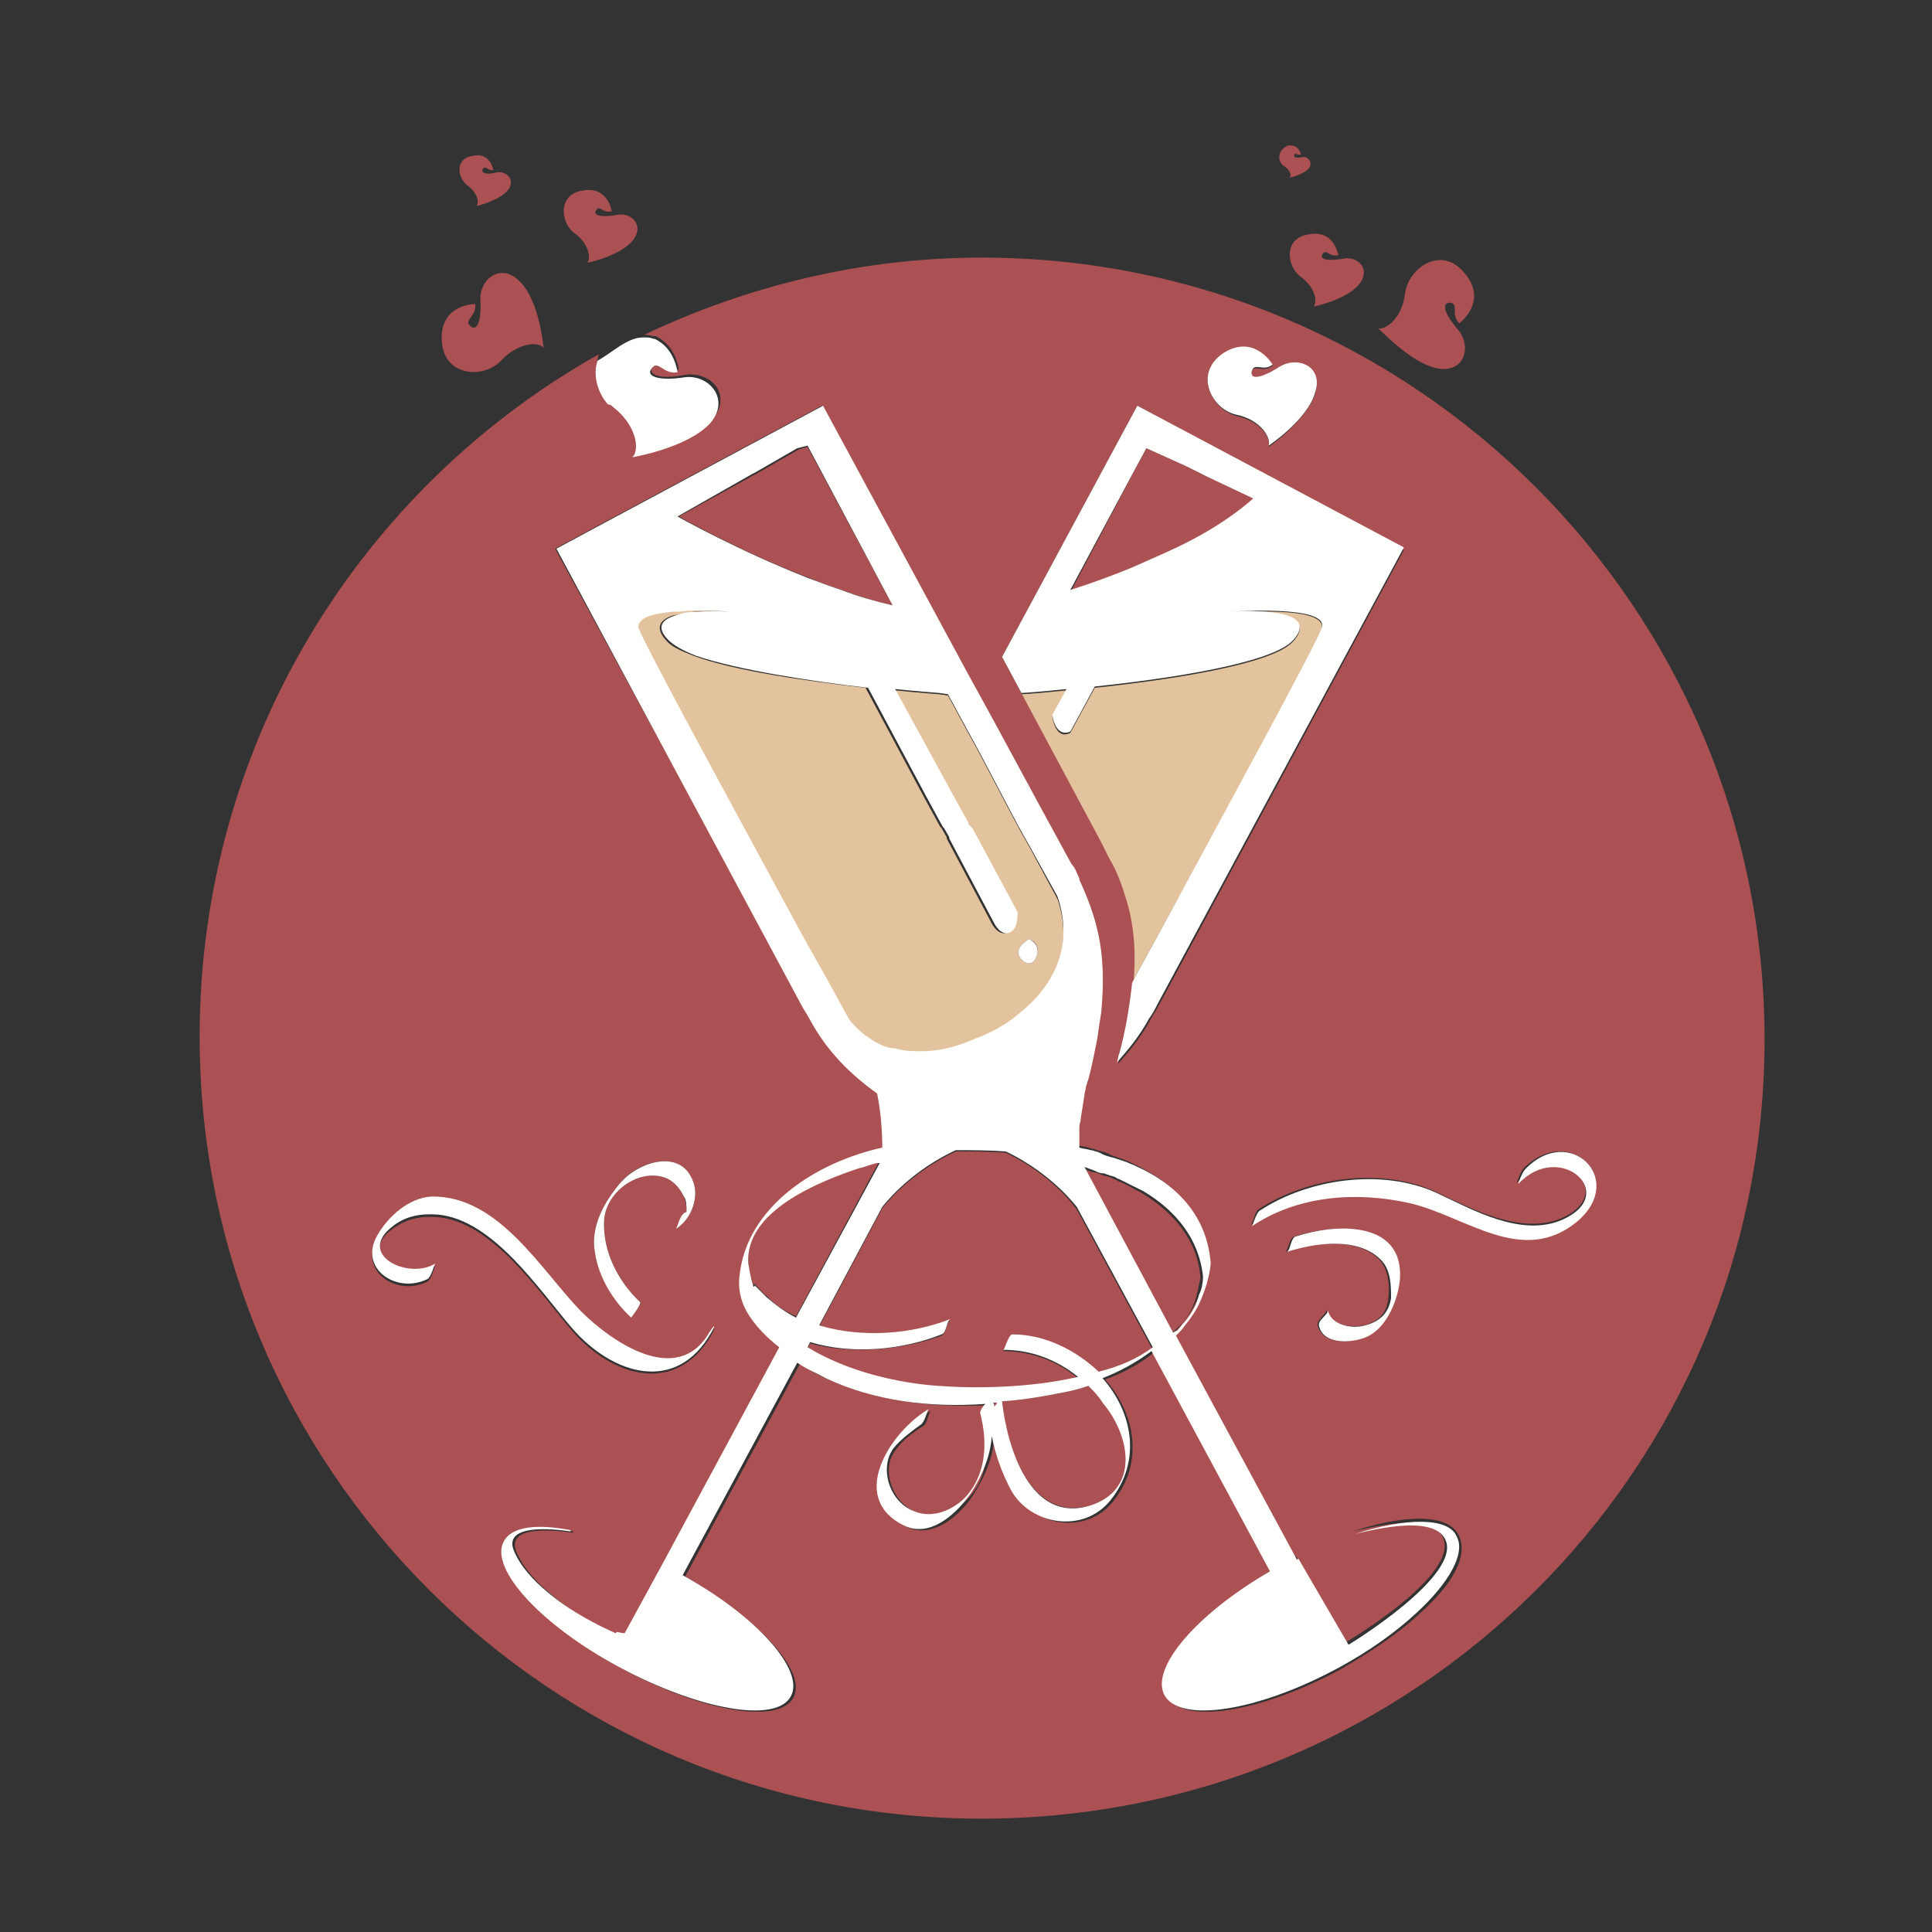 <?xml version="1.0" encoding="utf-8"?>
<!-- Generator: Adobe Illustrator 18.1.0, SVG Export Plug-In . SVG Version: 6.00 Build 0)  -->
<svg version="1.1" id="Layer_1" xmlns="http://www.w3.org/2000/svg" xmlns:xlink="http://www.w3.org/1999/xlink" x="0px" y="0px"
	 viewBox="0 0 150 150" enable-background="new 0 0 150 150" xml:space="preserve">
<rect x="0" y="0" width="150" height="150" fill="#333333" stroke="none"/>
<g>
	<path fill="none" d="M50.3,26c0.2,0,0.4,0.1,0.6,0.1C50.7,26.1,50.5,26,50.3,26z"/>
	<path fill="none" d="M52.7,28.8c0,0-0.2-1.9-1.8-2.6C52.5,26.9,52.7,28.8,52.7,28.8z"/>
	<path fill="#E3C39D" d="M70.8,81.8c1.4,0.1,3-0.1,5-1c0.1,0,0.2-0.1,0.3-0.1c1.2-0.6,2.2-1.2,3-1.8c3.3-2.6,4.1-5.9,3-9.1L80,65.9
		l-0.9-1.6l-0.9-1.7l-2.1-4l-1.2-2.2L73.6,54l-0.7-0.1c0,0-1.4-0.1-3.4-0.3l3.5,6.4l1.2,2.2l1,1.8l0,0.1l0.1,0.2l3.5,6.5
		c0,0,0.1,1.3-0.6,1.6c-0.7,0.3-1.2-0.7-1.2-0.7l-3.5-6.6l0-0.1l-0.4-0.7l-0.1-0.1l-1.2-2.2l-4.6-8.6c-4.4-0.5-10.2-1.3-13.4-2.5
		c-1-0.4-1.7-0.7-2.1-1.2c-0.9-1-0.4-1.6,0.5-1.9c0.5-0.1,1-0.2,1.6-0.3c1.4-0.1,2.9,0,2.9,0s-1.4-0.1-2.9-0.1c-0.6,0-1.1,0-1.7,0.1
		c-1.2,0.1-2.3,0.3-2.6,0.8c-0.1,0.2-0.1,0.3-0.1,0.5c0.5,1.4,8.2,15.5,12.8,24c2,3.7,3.5,6.3,3.5,6.3s0.4,0.6,1.3,1.3
		c0.2,0.1,0.4,0.3,0.6,0.4c0.5,0.3,1,0.5,1.7,0.7C69.9,81.7,70.4,81.7,70.8,81.8z M79.9,72.9c0,0,0.9,0.3,0.6,1.3
		c-0.3,0.9-1,0.7-1.4,0C78.8,73.5,79.9,72.9,79.9,72.9z"/>
	<path fill="#E3C39D" d="M102.6,48.9c0.7-2-7.2-1.3-7.2-1.3s7.5-0.6,5,2.2c-1.6,1.8-9.7,3-15.4,3.6l-1.9,3.5
		c-1.2,0.6-1.4-1.3-1.4-1.3l1.1-2c-1.9,0.2-3.3,0.3-3.5,0.3l6.1,11.4c0.2,0.4,0.4,0.8,0.6,1.2c0.5,1,1,2.1,1.3,3.1
		c0.6,2.2,0.7,4.4,0.6,6.7c0.5-1,1.2-2.2,1.9-3.5C94.4,64.4,102.1,50.3,102.6,48.9z"/>
	<path fill="#AB5153" d="M101,21.5c1.1,0.8,1.3,1.9,1,2.3c0,0,2.5-0.5,3.5-1.7c1-1.2-0.1-2.3-1.3-2c-1.2,0.2-1.8,0-1.5-0.4
		c0.3-0.4,0.5,0.3,1.2,0.1c0,0-0.3-2-2.3-1.6C99.6,18.5,99.9,20.7,101,21.5z"/>
	<path fill="#AB5153" d="M111.6,28.6c2.1,0.4,2.7-1.7,1.6-3c-1.1-1.3-1.3-2.1-0.6-2.1c0.7,0.1,0,0.9,0.7,1.6c0,0,2.3-1.7,0.4-3.9
		c-1.8-2.2-4.3-0.4-4.6,1.5c-0.2,1.9-1.4,2.9-2.1,2.8C107.1,25.5,109.5,28.2,111.6,28.6z"/>
	<path fill="#AB5153" d="M84.5,107.6c-0.6,0.2-1.3,0.4-1.9,0.5c-1.6,0.3-3.2,0.6-4.8,0.7c0.3,3.5,2.2,9.4,6.8,8.1
		c4-1.2,3.2-5.3,1.1-8.1C85.3,108.4,84.9,108,84.5,107.6z"/>
	<path fill="#AB5153" d="M65.3,45.8c1.4,0.5,2.7,0.9,4,1.2l-6.6-12.3L62,34.9l-3.3,1.9l-0.2,0.1l-5.8,3.2c0,0,4.7,2.7,10.2,4.8
		C63.6,45.2,64.5,45.5,65.3,45.8z"/>
	<path fill="#AB5153" d="M76.2,20C66.9,20,58,22.2,50,26c0,0,0,0,0,0c0,0,0,0,0,0c0.1,0,0.1,0,0.2,0c0.2,0,0.4,0.1,0.6,0.1
		c0,0,0,0,0.1,0c1.6,0.7,1.8,2.6,1.8,2.6c-1.1,0.2-1.5-1-2-0.3c-0.5,0.7,0.5,1.1,2.5,0.7c2-0.3,3.8,1.6,2,3.6c-1.7,1.9-6,2.6-6,2.6
		c0.6-0.6,0.3-2.5-1.5-3.9c-0.1-0.1-0.3-0.2-0.4-0.4c-0.8-0.9-1.2-2.3-0.8-3.5c-18.5,10.4-31,30.2-31,53c0,33.5,27.2,60.7,60.7,60.7
		S137,114.3,137,80.7C137,47.2,109.8,20,76.2,20z M95,27.5c2.4-1.5,3.8,0.9,3.8,0.9c-0.8,0.6-1.5-0.2-1.6,0.5
		c-0.2,0.7,0.8,0.6,2.1-0.3c1.4-0.9,3.4-0.1,2.8,2c-0.7,2.1-3.6,4.1-3.6,4.1c0.2-0.7-0.6-2-2.5-2.4C94.1,31.8,92.6,29,95,27.5z
		 M88.3,31.5l20.7,11.2L90,78c-0.2,0.4-0.5,0.8-0.7,1.2c-0.7,1.3-1.6,2.4-2.5,3.4c0.1-0.2,0.1-0.5,0.2-0.7c0.5-1.9,0.8-3.7,1-5.5
		c0.2-2.3,0.1-4.5-0.6-6.7c-0.3-1-0.7-2.1-1.3-3.1c-0.2-0.4-0.4-0.8-0.6-1.2l-6.1-11.4L77.8,51L88.3,31.5z M33.8,98.3
		c-0.1,0.1-0.3,1-0.6,1.2c-2.4,1.2-5.4-0.8-3.9-3.4c0.8-1.5,2.4-3,4.2-3c5.2-0.2,8.4,5.7,11.6,8.9c2.3,2.3,7.5,5.9,10,1.6
		c0.4-0.7,0.5-0.6,0.1,0.1c-2.7,4.6-7.6,3.3-10.8-0.4c-2.5-2.9-6.1-8.4-10.4-8.8c-1.3-0.1-2.4,0.1-3.5,0.9
		C27.6,97.4,31.7,99.4,33.8,98.3z M53.3,94c0-0.4-0.1-0.8-0.2-1.1c-0.3-0.6-0.7-1.1-1.3-1.4c-2.1-0.9-4.8,1-4.9,3.3
		c-0.1,2.4,1.1,4.7,2.8,6.3c0.2,0.1-0.7,1.2-0.7,1.2c-1.4-1.3-2.4-3.1-2.8-5c-0.4-2,0.7-4,2-5.5c1.4-1.7,4.9-2.7,5.7,0.2
		c0.3,1.2-0.3,2.7-1.4,3.4c0.2-0.1,0.3-1,0.6-1.2c0.1-0.1,0.2-0.1,0.2-0.1C53.3,94.1,53.3,94,53.3,94z M110.2,125.3
		c-1.6,1.5-3.7,2.9-6.1,4.3c-6.3,3.4-12.3,4.3-13.5,2.1c-1.1-2.1,2.5-6.3,8.2-9.6L89.6,105c-1.1,0.9-2.4,1.6-3.8,2.1
		c2.3,2.6,3.1,6.4,0.6,9.5c-2.1,2.6-6.1,1.9-7.7-0.8c-0.7-1.3-1.2-2.8-1.5-4.2c-0.1,1.5-0.7,3-1.6,4.4c-1,1.6-3.2,3.6-5.3,2.5
		c-4.3-2.3-0.9-7.3,2-9c-0.2,0.1-0.3,1-0.6,1.2c-0.8,0.5-1.6,1.1-2.1,1.8c-1.3,1.5-0.3,4.2,1.5,4.9c1.4,0.6,2.9,0.1,3.9-0.9
		c1.8-1.7,1.9-4.4,1.3-6.7c-0.1-0.2,0.2-0.5,0.4-0.7c-4.3,0.2-8.6-0.3-12.4-2c-0.7-0.3-1.4-0.7-2.2-1.2l-8.9,16.5
		c5.7,3.3,9.5,7.4,8.4,9.4c-1.1,2.1-7.1,1.1-13.2-2.2c-6.2-3.3-10.2-7.7-9.1-9.8c0.6-1.1,2.5-1.4,5.2-0.9c0,0,0,0.1,0,0.1
		c-2.8-0.4-5.1-0.2-4.4,1.5c0.5,1.2,1.5,2.3,2.6,3.2c2.2,2,5.3,3.2,5.3,3.2l0.1-0.1c0.4,0.1,0.6,0.1,0.6,0.1l3-5.5l9-16.7v0
		c-0.9-0.7-1.7-1.5-2.3-2.4c-0.5-0.9-0.9-1.9-0.8-3c0.4-5.6,6.1-8.9,11.1-10.1c0-1.2-0.1-2.7-0.4-4.2c-2.1-1.4-3.8-3.2-5.2-5.7
		c-0.3-0.4-0.5-0.8-0.7-1.2L43.1,42.6l2.6-1.4l18.1-9.7L75,52.2l1.1,2l1.2,2.2l3.3,6.1l2.4,4.4c0.2,0.4,0.4,0.8,0.6,1.1
		c0,0,0,0.1,0,0.1c0.7,1.3,1.1,2.6,1.4,3.9c0.5,2.1,0.5,4.2,0.3,6.4c-0.1,0.7-0.2,1.4-0.3,2c-0.2,1.1-0.4,2.1-0.7,3.2
		c-0.1,0.2-0.1,0.4-0.2,0.6c0,0,0,0,0,0.1c0,0.2-0.1,0.4-0.1,0.5c-0.1,0.7-0.2,1.3-0.3,1.9c0,0,0,0,0,0.1c0,0.2,0,0.5-0.1,0.7
		c0,0.5,0,1,0,1.4c0.3,0.1,0.6,0.1,0.9,0.2c0.1,0,0.2,0.1,0.4,0.1c0.1,0,0.2,0.1,0.3,0.1c0.4,0.1,0.8,0.2,1.1,0.4
		c0.3,0.1,0.6,0.2,0.9,0.3c3.6,1.5,6.3,3.9,6.6,7.9c-0.1,1-0.3,2-0.8,2.9c-0.3,0.7-0.7,1.3-1.2,1.9c-0.2,0.3-0.5,0.6-0.7,0.8
		l9.4,17.4c0,0,0.1-0.1,0.1-0.1l0,0l3.9,6.7c0,0,9-5.3,7.5-8.2c-0.8-1.6-4.1-1.1-7-0.4c4-1.3,7.3-1.4,8.2,0.2
		C114.1,120.7,112.8,123,110.2,125.3z M107.1,97.8c-1.8-1.8-5.1-1.3-7.3-0.6c0.2-0.1,0.3-1.1,0.7-1.2c3-1,8.3-1.2,8.1,3.2
		c-0.1,1.6-0.9,3.8-2.4,4.5c-1.1,0.6-3.5,0.8-3.9-0.8c-0.1-0.4,0.7-0.9,0.7-1.2c0.2,1.2,1.9,1.4,2.9,1.2c1.1-0.3,1.8-0.9,1.9-2.2
		C107.9,99.8,107.8,98.6,107.1,97.8z M122.4,94.7c-4.3,3.5-8.7-0.4-13.1-1.4c-4.1-0.9-8.6-0.5-12.2,1.8c0.2-0.1,0.3-1,0.6-1.2
		c3.8-2.5,9.5-3.3,13.7-1.4c2.8,1.3,6.6,3.4,9.8,2.1c4.6-2-0.2-6.2-3.4-2.8c-0.1,0.1,0.3-0.9,0.5-1.1
		C121.8,87.2,126.3,91.5,122.4,94.7z"/>
	<path fill="#AB5153" d="M44.6,18.1c1.1,0.8,1.3,1.9,1,2.3c0,0,2.5-0.5,3.5-1.7c1-1.2-0.1-2.3-1.3-2c-1.2,0.2-1.8,0-1.5-0.4
		c0.3-0.4,0.5,0.3,1.2,0.1c0,0-0.3-2-2.3-1.6C43.3,15.1,43.5,17.3,44.6,18.1z"/>
	<path fill="#AB5153" d="M91.8,102.7c0.5-0.6,0.9-1.3,1.1-2.1c0.1-0.4,0.2-0.9,0.3-1.4c-0.2-2.9-2.1-5.1-4.6-6.6
		c-0.6-0.3-1.2-0.7-1.8-0.9c-0.1-0.1-0.2-0.1-0.4-0.2c-0.2-0.1-0.4-0.2-0.6-0.2c-0.1,0-0.2-0.1-0.3-0.1c-0.2-0.1-0.4-0.2-0.7-0.2
		c-0.3-0.1-0.5-0.2-0.8-0.3l6.9,12.9l0,0c0,0,0.1-0.1,0.1-0.1C91.4,103.1,91.6,102.9,91.8,102.7z"/>
	<path fill="#AB5153" d="M78.1,89.5c-1.3-0.1-2.6-0.1-3.9-0.1c-3,1.4-4.9,3.4-5.7,4.4l-4.9,9.2c3.3,1,7.2,0.6,10.2-0.5
		c-0.3,0.1-0.3,1-0.7,1.2c-3,1.1-6.9,1.5-10.2,0.6l-0.2,0.4c3.1,1.9,7.2,2.8,10.2,3c2.6,0.2,6.9,0.1,10.8-0.7
		c-1.6-1.3-3.6-2.1-5.8-2.1c0.1,0,0.4-1.2,0.7-1.2c2.5,0,4.9,1.2,6.7,2.9c1.5-0.4,3-1,4.2-1.8l-5.9-10.9
		C82.8,92.8,81,90.9,78.1,89.5z"/>
	<path fill="#AB5153" d="M99.7,12.9c0.5,0.3,0.6,0.8,0.4,0.9c0,0,1-0.2,1.5-0.7c0.4-0.5-0.1-1-0.5-0.9c-0.5,0.1-0.7,0-0.6-0.2
		c0.1-0.2,0.2,0.1,0.5,0c0,0-0.1-0.8-1-0.7C99.1,11.7,99.2,12.6,99.7,12.9z"/>
	<path fill="#AB5153" d="M68.1,90.2c-0.5,0.1-0.9,0.2-1.4,0.4c-3,1-8.9,3.3-8.6,7.4c0,0.6,0.2,1.2,0.4,1.8c0-0.1,0.1-0.1,0.1-0.1
		c0.3,0.3,0.6,0.7,0.9,0.9c0.7,0.7,1.4,1.2,2.3,1.6l6.5-12.1C68.2,90.2,68.2,90.2,68.1,90.2z"/>
	<path fill="#AB5153" d="M90.6,42.9c2.5-1.2,5-2.6,6.8-4.2L93.7,37l-1.6-0.8L89,34.8l-5.8,11c0,0,2.1-0.6,4.7-1.7
		C88.7,43.7,89.6,43.3,90.6,42.9z"/>
	<path fill="#AB5153" d="M38.9,28c1.3-1.4,2.9-1.5,3.3-1c0,0-0.3-3.6-1.8-5.1c-1.5-1.6-3.2-0.2-3.1,1.4c0.1,1.7-0.3,2.5-0.8,2
		c-0.5-0.5,0.5-0.7,0.4-1.7c0,0-2.8,0-2.6,2.9C34.5,29.3,37.6,29.4,38.9,28z"/>
	<path fill="#AB5153" d="M36.3,14.4c0.8,0.6,0.9,1.3,0.7,1.6c0,0,1.7-0.4,2.4-1.2c0.7-0.8-0.1-1.6-0.9-1.4c-0.8,0.2-1.2,0-1-0.3
		c0.2-0.3,0.4,0.2,0.8,0.1c0,0-0.2-1.4-1.6-1.1C35.3,12.3,35.5,13.8,36.3,14.4z"/>
	<path fill="#AB5153" d="M77.2,109.2c0.1-0.1,0.2-0.2,0.3-0.3c-0.1,0-0.2,0-0.3,0C77.2,109,77.2,109.1,77.2,109.2z"/>
	<path fill="#FFFFFE" d="M105.2,119.1c2.8-0.7,6.2-1.2,7,0.4c1.4,2.8-7.5,8.2-7.5,8.2l-3.9-6.7l0,0c0,0-0.1,0.1-0.1,0.1l-9.4-17.4
		c0.3-0.3,0.5-0.5,0.7-0.8c0.5-0.6,0.9-1.2,1.2-1.9c0.4-0.9,0.7-1.9,0.8-2.9c-0.3-4-3-6.5-6.6-7.9c-0.3-0.1-0.6-0.2-0.9-0.3
		c-0.4-0.1-0.8-0.2-1.1-0.4c-0.1,0-0.2-0.1-0.3-0.1c-0.1,0-0.2-0.1-0.4-0.1c-0.3-0.1-0.6-0.1-0.9-0.2c0-0.5,0-0.9,0-1.4
		c0-0.2,0-0.4,0.1-0.7c0,0,0-0.1,0-0.1c0.1-0.6,0.2-1.3,0.3-1.9c0-0.2,0.1-0.4,0.1-0.5c0,0,0,0,0-0.1c0.1-0.2,0.1-0.4,0.2-0.6
		c0.3-1.1,0.5-2.2,0.7-3.2c0.1-0.7,0.2-1.4,0.3-2c0.2-2.2,0.2-4.3-0.3-6.4c-0.3-1.3-0.8-2.6-1.4-3.9c0,0,0-0.1,0-0.1
		c-0.2-0.4-0.3-0.8-0.6-1.1l-2.4-4.4l-3.3-6.1l-1.2-2.2l-1.1-2L63.9,31.5l-18.1,9.7l-2.6,1.4L62.2,78c0.2,0.4,0.5,0.8,0.7,1.2
		c1.3,2.4,3.1,4.2,5.2,5.7c0.3,1.5,0.4,3,0.4,4.2c-5,1.1-10.6,4.5-11.1,10.1c-0.1,1.1,0.2,2.1,0.8,3c0.6,0.9,1.4,1.7,2.3,2.4v0
		l-9,16.7l-3,5.5c0,0-0.2,0-0.6-0.1l-0.1,0.1c0,0-3.1-1.3-5.3-3.2c-1.1-0.9-2.1-2-2.6-3.2c-0.7-1.7,1.7-1.9,4.4-1.5c0,0,0-0.1,0-0.1
		c-2.6-0.5-4.6-0.3-5.2,0.9c-1.1,2.1,2.9,6.5,9.1,9.8c6.2,3.3,12.1,4.3,13.2,2.2c1.1-2-2.6-6.2-8.4-9.4l8.9-16.5
		c0.7,0.5,1.5,0.8,2.2,1.2c3.8,1.8,8.2,2.3,12.4,2c-0.2,0.2-0.4,0.5-0.4,0.7c0.6,2.3,0.5,4.9-1.3,6.7c-1.1,1-2.6,1.5-3.9,0.9
		c-1.8-0.7-2.7-3.3-1.5-4.9c0.6-0.7,1.4-1.3,2.1-1.8c0.3-0.2,0.5-1.1,0.6-1.2c-2.9,1.7-6.3,6.8-2,9c2.1,1.1,4.2-0.9,5.3-2.5
		c0.9-1.4,1.5-2.9,1.6-4.4c0.3,1.5,0.8,2.9,1.5,4.2c1.5,2.7,5.6,3.4,7.7,0.8c2.5-3.1,1.7-6.9-0.6-9.5c1.3-0.5,2.6-1.2,3.8-2.1
		l9.2,17.1c-5.7,3.3-9.3,7.5-8.2,9.6c1.2,2.2,7.2,1.3,13.5-2.1c2.4-1.3,4.5-2.8,6.1-4.3c2.5-2.3,3.8-4.6,3.1-5.9
		C112.5,117.8,109.2,117.8,105.2,119.1z M58.4,36.8l0.2-0.1l3.3-1.9l0.8-0.2L69.3,47c-1.3-0.3-2.7-0.7-4-1.2
		c-0.9-0.3-1.7-0.6-2.5-0.9c-5.4-2.1-10.2-4.8-10.2-4.8L58.4,36.8z M67.8,80.8c-0.2-0.1-0.4-0.3-0.6-0.4c-0.9-0.7-1.3-1.3-1.3-1.3
		s-1.4-2.6-3.5-6.3c-4.6-8.5-12.3-22.6-12.8-24c-0.1-0.2,0-0.4,0.1-0.5c0.3-0.5,1.4-0.7,2.6-0.8c0.6,0,1.1-0.1,1.7-0.1
		c1.5,0,2.9,0.1,2.9,0.1s-1.5-0.1-2.9,0c-0.6,0-1.1,0.1-1.6,0.3c-1,0.3-1.5,0.9-0.5,1.9c0.4,0.4,1.1,0.8,2.1,1.2
		c3.2,1.1,9,2,13.4,2.5l4.6,8.6l1.2,2.2l0.1,0.1l0.4,0.7l0,0.1l3.5,6.6c0,0,0.5,1,1.2,0.7c0.7-0.3,0.6-1.6,0.6-1.6l-3.5-6.5L75.2,64
		l0-0.1l-1-1.8L73,59.9l-3.5-6.4c2,0.2,3.4,0.3,3.4,0.3l0.7,0.1l1.3,2.4l1.2,2.2l2.1,4l0.9,1.7l0.9,1.6l2.1,3.8
		c1.1,3.2,0.3,6.5-3,9.1c-0.8,0.7-1.8,1.3-3,1.8c-0.1,0-0.2,0.1-0.3,0.1c-2,0.9-3.6,1.1-5,1c-0.5,0-0.9-0.1-1.3-0.2
		C68.9,81.4,68.3,81.1,67.8,80.8z M61.8,102.3c-0.8-0.4-1.6-1-2.3-1.6c-0.3-0.3-0.6-0.6-0.9-0.9c0,0,0,0.1-0.1,0.1
		c-0.2-0.6-0.3-1.2-0.4-1.8c-0.3-4.1,5.6-6.4,8.6-7.4c0.5-0.1,0.9-0.3,1.4-0.4c0.1,0,0.1,0,0.2,0L61.8,102.3z M77.2,109.2
		c0-0.1,0-0.2-0.1-0.3c0.1,0,0.2,0,0.3,0C77.4,109,77.3,109.1,77.2,109.2z M84.6,116.9c-4.6,1.4-6.4-4.5-6.8-8.1
		c1.6-0.1,3.3-0.4,4.8-0.7c0.6-0.1,1.3-0.3,1.9-0.5c0.4,0.4,0.8,0.8,1.1,1.3C87.8,111.5,88.5,115.7,84.6,116.9z M85.3,106.5
		c-1.8-1.7-4.2-2.9-6.7-2.9c-0.3,0-0.6,1.2-0.7,1.2c2.2,0,4.2,0.8,5.8,2.1c-3.9,0.9-8.2,0.9-10.8,0.7c-3.1-0.2-7.1-1.1-10.2-3
		l0.2-0.4c3.3,1,7.2,0.6,10.2-0.6c0.4-0.1,0.4-1.1,0.7-1.2c-3,1.2-6.9,1.5-10.2,0.5l4.9-9.2c0.8-1,2.7-3,5.7-4.4
		c1.3,0,2.6,0,3.9,0.1c2.9,1.4,4.7,3.3,5.5,4.3l5.9,10.9C88.3,105.5,86.9,106.1,85.3,106.5z M91.1,103.5l-6.9-12.9
		c0.3,0.1,0.5,0.2,0.8,0.3c0.2,0.1,0.4,0.2,0.7,0.2c0.1,0,0.2,0.1,0.3,0.1c0.2,0.1,0.4,0.1,0.6,0.2c0.1,0.1,0.2,0.1,0.4,0.2
		c0.6,0.3,1.2,0.6,1.8,0.9c2.5,1.5,4.3,3.7,4.6,6.6c0,0.5-0.1,1-0.3,1.4c-0.2,0.8-0.6,1.5-1.1,2.1c-0.2,0.2-0.4,0.5-0.6,0.7
		C91.2,103.4,91.1,103.4,91.1,103.5L91.1,103.5z"/>
	<path fill="#FFFFFE" d="M52.5,95.4c1.1-0.7,1.7-2.2,1.4-3.4c-0.8-2.9-4.2-1.9-5.7-0.2c-1.3,1.5-2.4,3.5-2,5.5
		c0.3,1.9,1.4,3.7,2.8,5c0,0,0.8-1,0.7-1.2c-1.7-1.6-2.9-3.9-2.8-6.3c0.1-2.3,2.8-4.2,4.9-3.3c0.6,0.3,1,0.8,1.3,1.4
		c0.2,0.3,0.2,0.7,0.2,1.1c0,0.1,0,0.1,0,0.1c0,0-0.1,0-0.2,0.1C52.8,94.4,52.6,95.2,52.5,95.4z"/>
	<path fill="#FFFFFE" d="M80.5,74.2c0.3-0.9-0.6-1.3-0.6-1.3s-1.1,0.6-0.8,1.3C79.5,74.9,80.2,75.1,80.5,74.2z"/>
	<path fill="#FFFFFE" d="M30.5,95.2c1-0.8,2.2-1,3.5-0.9c4.3,0.4,7.9,5.9,10.4,8.8c3.2,3.7,8.1,5.1,10.8,0.4
		c0.4-0.7,0.3-0.7-0.1-0.1c-2.5,4.4-7.7,0.7-10-1.6c-3.1-3.2-6.4-9-11.6-8.9c-1.8,0.1-3.4,1.6-4.2,3c-1.5,2.6,1.5,4.6,3.9,3.4
		c0.3-0.2,0.5-1.1,0.6-1.2C31.7,99.4,27.6,97.4,30.5,95.2z"/>
	<path fill="#FFFFFE" d="M106,102.9c-1,0.3-2.7,0-2.9-1.2c0.1,0.3-0.8,0.8-0.7,1.2c0.3,1.6,2.8,1.4,3.9,0.8c1.5-0.8,2.3-3,2.4-4.5
		c0.2-4.5-5.1-4.2-8.1-3.2c-0.4,0.1-0.4,1.1-0.7,1.2c2.2-0.7,5.5-1.2,7.3,0.6c0.8,0.8,0.8,2,0.8,3C107.8,102,107.1,102.6,106,102.9z
		"/>
	<path fill="#FFFFFE" d="M96,32.2c1.9,0.4,2.7,1.8,2.5,2.4c0,0,3-2,3.6-4.1c0.7-2.1-1.4-2.9-2.8-2c-1.4,0.9-2.3,1-2.1,0.3
		c0.2-0.7,0.9,0.1,1.6-0.5c0,0-1.4-2.4-3.8-0.9C92.6,29,94.1,31.8,96,32.2z"/>
	<path fill="#FFFFFE" d="M118.4,90.8c-0.2,0.2-0.6,1.2-0.5,1.1c3.2-3.4,7.9,0.8,3.4,2.8c-3.2,1.4-7-0.8-9.8-2.1
		c-4.2-1.9-9.9-1.1-13.7,1.4c-0.3,0.2-0.5,1.1-0.6,1.2c3.6-2.4,8.1-2.7,12.2-1.8c4.4,1,8.8,5,13.1,1.4
		C126.3,91.5,121.8,87.2,118.4,90.8z"/>
	<path fill="#FFFFFE" d="M82.8,53.5l-1.1,2c0,0,0.2,1.8,1.4,1.3l1.9-3.5c5.7-0.6,13.8-1.8,15.4-3.6c2.5-2.8-5-2.2-5-2.2
		s8-0.6,7.2,1.3c-0.5,1.4-8.2,15.5-12.8,24c-0.7,1.3-1.4,2.5-1.9,3.5c-0.2,1.8-0.5,3.7-1,5.5c-0.1,0.2-0.1,0.5-0.2,0.7
		c0.9-1,1.8-2.1,2.5-3.4c0.3-0.4,0.5-0.8,0.7-1.2l19.1-35.4L88.3,31.5L77.8,51l1.5,2.8C79.5,53.8,80.9,53.7,82.8,53.5z M89,34.8
		l3.1,1.4l1.6,0.8l3.6,1.7c-1.8,1.6-4.3,3.1-6.8,4.2c-0.9,0.4-1.8,0.8-2.7,1.2c-2.7,1.1-4.7,1.7-4.7,1.7L89,34.8z"/>
	<path fill="#FFFFFE" d="M47.6,31.6c1.8,1.4,2.1,3.3,1.5,3.9c0,0,4.2-0.7,6-2.6c1.7-1.9-0.1-3.9-2-3.6c-2,0.3-3-0.1-2.5-0.7
		c0.5-0.7,0.9,0.5,2,0.3c0,0-0.2-1.9-1.8-2.6c0,0,0,0-0.1,0c-0.2-0.1-0.4-0.1-0.6-0.1c-0.1,0-0.1,0-0.2,0c0,0,0,0,0,0
		c-1.2,0-2.4,1.2-3.5,1.8c-0.4,1.1,0,2.5,0.8,3.4C47.4,31.4,47.5,31.5,47.6,31.6z"/>
</g>
</svg>
